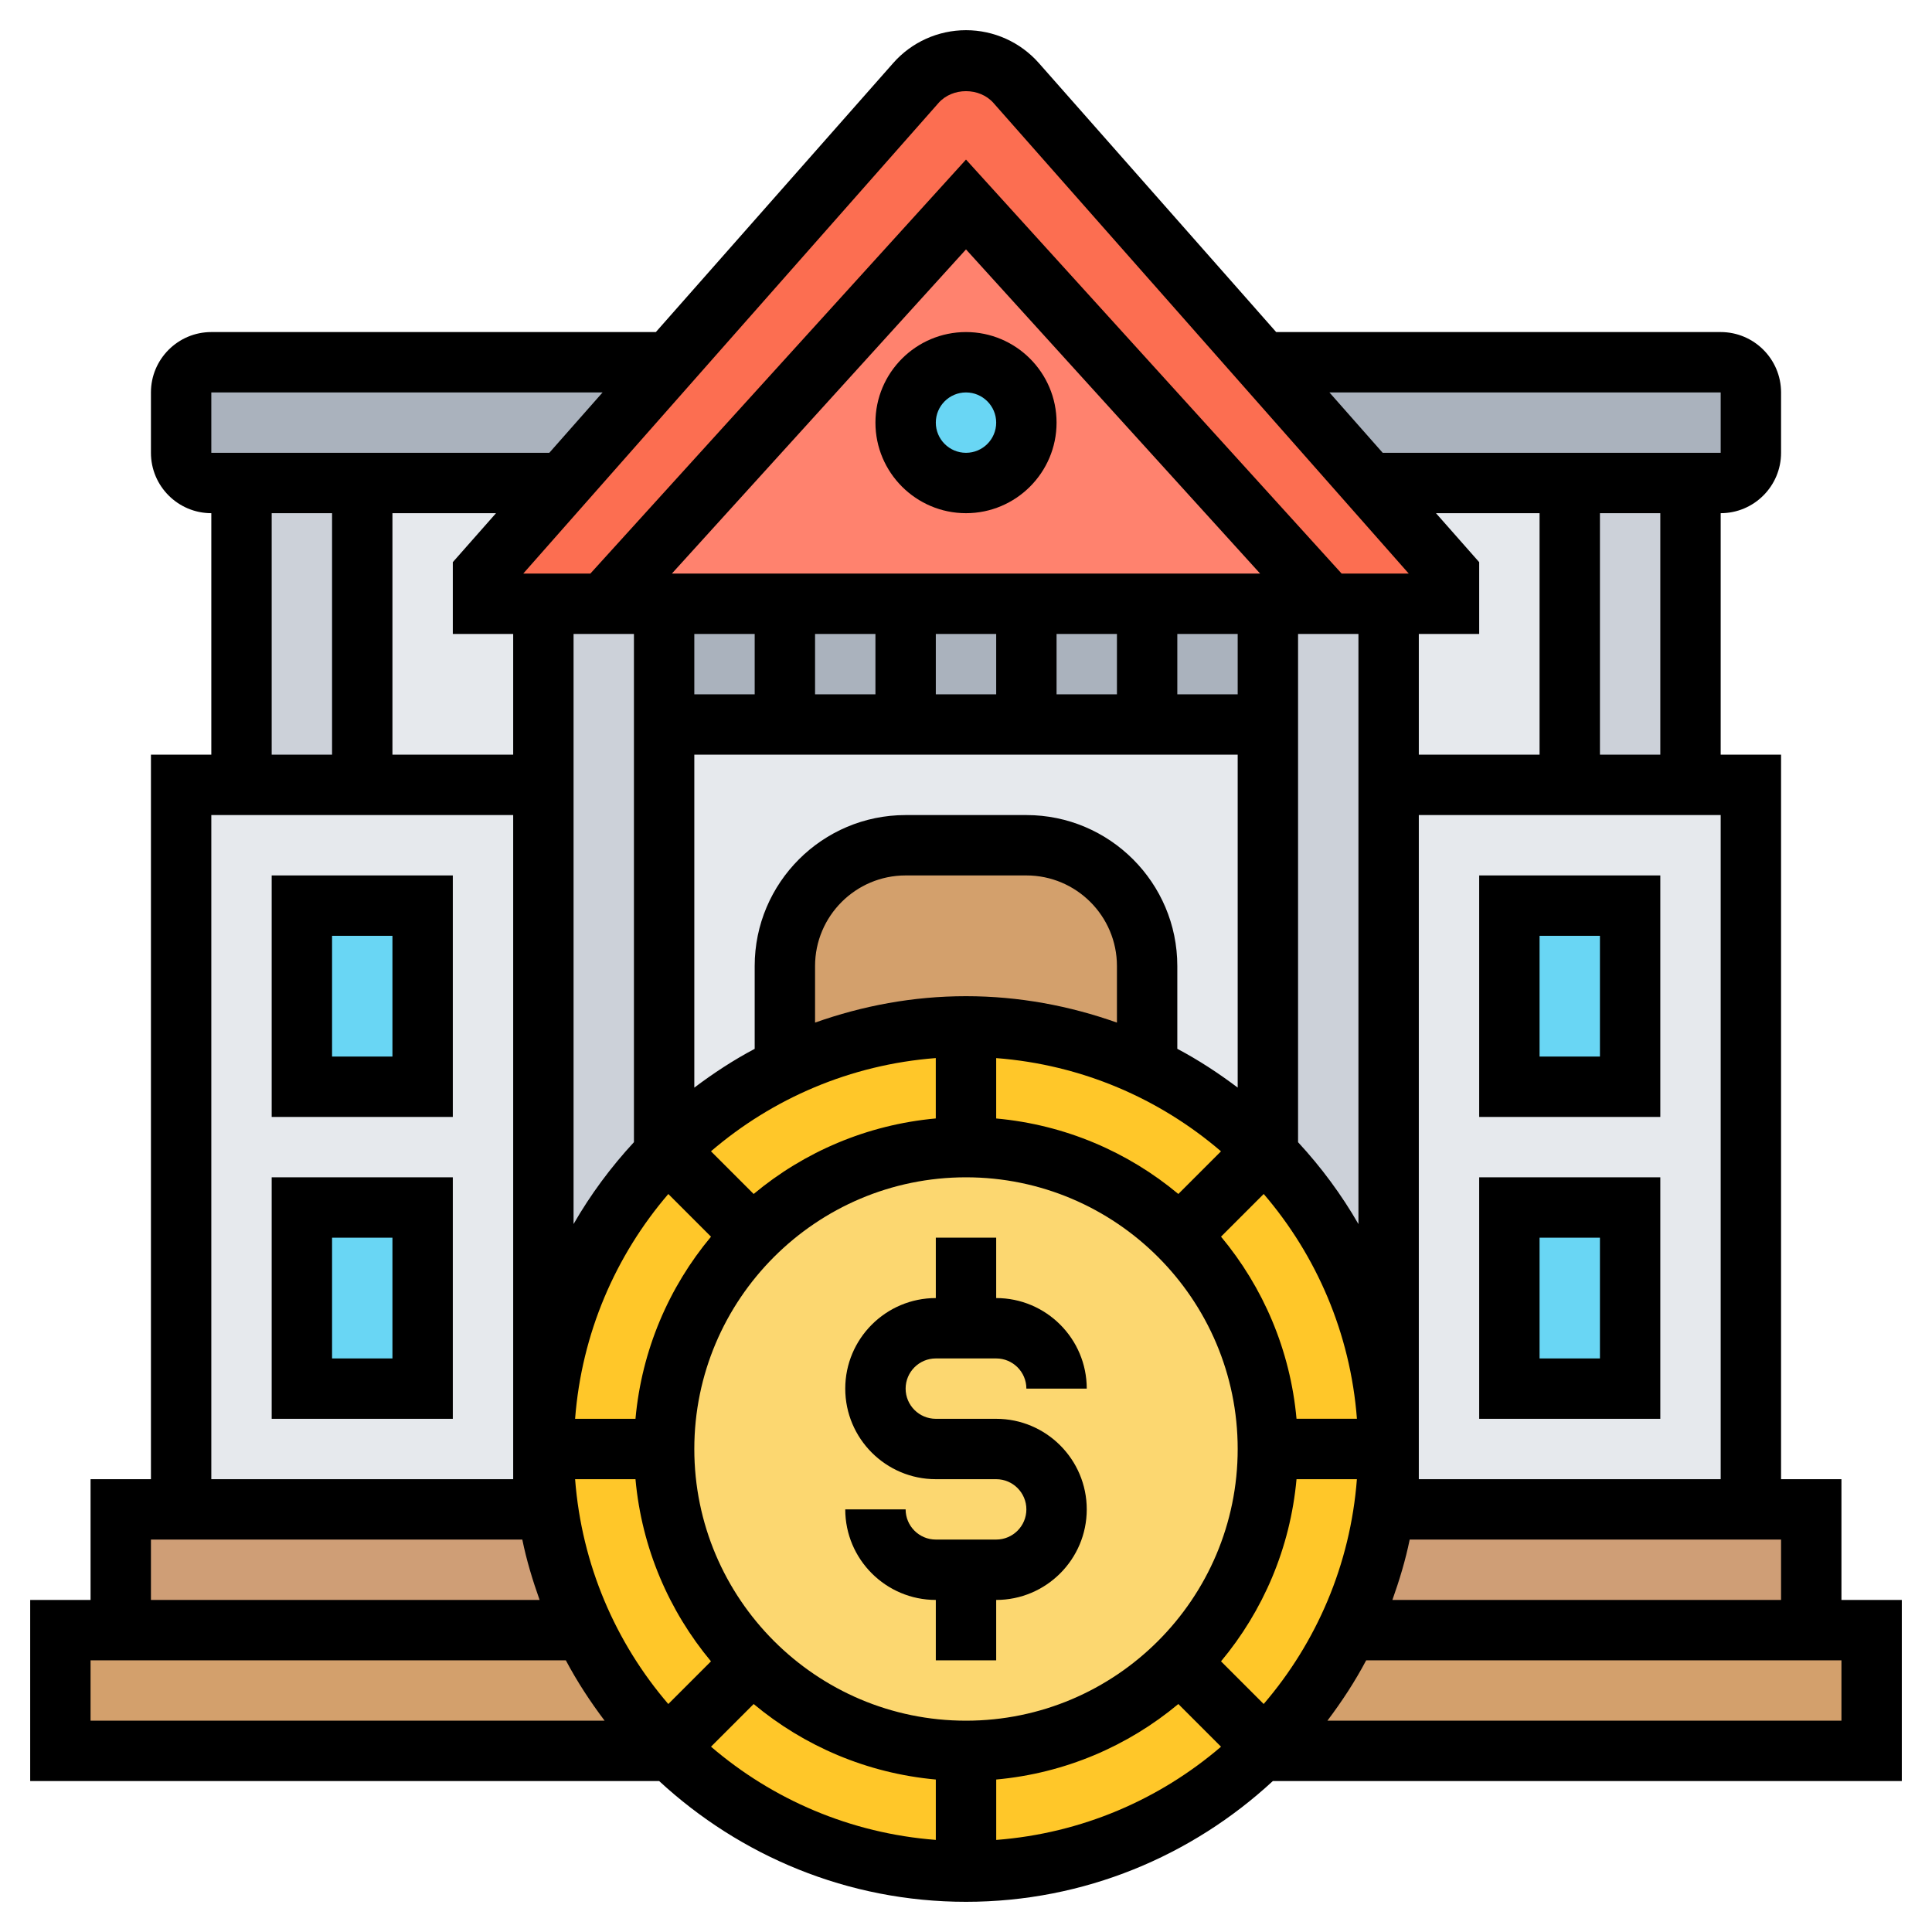<svg id="Layer_5" enable-background="new 0 0 64 64" height="512" viewBox="0 0 64 64" width="512" xmlns="http://www.w3.org/2000/svg"><g><g><g><path d="m58 13v2c0 .55-.45 1-1 1h-1-4-6.65l-3.53-4h15.18c.55 0 1 .45 1 1z" fill="#aab2bd"/></g><g><path d="m48 20v-1l-2.65-3h6.65v10h-6v-6z" fill="#e6e9ed"/></g><g><path d="m18.65 16-2.65 3v1h2v6h-6v-10z" fill="#e6e9ed"/></g><g><path d="m22 20h20v4h-20z" fill="#aab2bd"/></g><g><path d="m45.35 16-3.53-4-8.16-9.25c-.42-.48-1.02-.75-1.66-.75s-1.24.27-1.66.75l-8.16 9.25-3.53 4-2.65 3v1h32v-1z" fill="#fc6e51"/></g><g><path d="m32 6.77 12 13.23h-2-20-2z" fill="#ff826e"/></g><g><circle cx="32" cy="14" fill="#69d6f4" r="2"/></g><g><path d="m22.18 12-3.53 4h-6.65-4-1c-.55 0-1-.45-1-1v-2c0-.55.45-1 1-1z" fill="#aab2bd"/></g><g><path d="m8 16h4v10h-4z" fill="#ccd1d9"/></g><g><path d="m52 16h4v10h-4z" fill="#ccd1d9"/></g><g><path d="m46 26v22c0-3.81-1.53-7.26-4-9.79v-14.21-4h2 2z" fill="#ccd1d9"/></g><g><path d="m22 20v4 14.21c-2.47 2.53-4 5.98-4 9.79v-22-6h2z" fill="#ccd1d9"/></g><g><path d="m58 26v24h-12v-2-22h6 4z" fill="#e6e9ed"/></g><g><path d="m42 24v14.21c-1.14-1.18-2.5-2.15-4-2.86v-3.35c0-2.21-1.79-4-4-4h-4c-2.21 0-4 1.79-4 4v3.35c-1.5.71-2.86 1.68-4 2.86v-14.21z" fill="#e6e9ed"/></g><g><path d="m18 48v2h-12v-24h2 4 6z" fill="#e6e9ed"/></g><g><path d="m62 54v4h-20.21c1.18-1.14 2.15-2.5 2.86-4h15.35z" fill="#d3a06c"/></g><g><path d="m22.21 58h-20.21v-4h2 15.35c.71 1.5 1.68 2.86 2.86 4z" fill="#d3a06c"/></g><g><path d="m60 50v4h-15.35c.59-1.25 1.01-2.59 1.21-4h.14 12z" fill="#cf9e76"/></g><g><path d="m19.35 54h-15.35v-4h2 12 .14c.2 1.41.62 2.75 1.21 4z" fill="#cf9e76"/></g><g><path d="m50 40h4v6h-4z" fill="#69d6f4"/></g><g><path d="m50 30h4v6h-4z" fill="#69d6f4"/></g><g><path d="m10 30h4v6h-4z" fill="#69d6f4"/></g><g><path d="m10 40h4v6h-4z" fill="#69d6f4"/></g><g><path d="m38 32v3.35c-1.82-.87-3.86-1.35-6-1.35s-4.18.48-6 1.35v-3.35c0-2.21 1.79-4 4-4h4c2.21 0 4 1.79 4 4z" fill="#d3a06c"/></g><g><path d="m38 35.35c1.5.71 2.86 1.68 4 2.86 2.47 2.53 4 5.98 4 9.79 0 .68-.05 1.35-.14 2-.2 1.41-.62 2.75-1.21 4-.71 1.5-1.68 2.86-2.86 4-2.53 2.47-5.98 4-9.79 4s-7.26-1.53-9.79-4c-1.18-1.14-2.15-2.5-2.86-4-.59-1.25-1.01-2.59-1.21-4-.09-.65-.14-1.32-.14-2 0-3.81 1.53-7.26 4-9.79 1.14-1.18 2.5-2.15 4-2.86 1.82-.87 3.86-1.35 6-1.35s4.18.48 6 1.35z" fill="#ffc729"/></g><g><circle cx="32" cy="48" fill="#fcd770" r="10"/></g></g><g><path d="m63 53h-2v-4h-2v-24h-2v-8c1.103 0 2-.897 2-2v-2c0-1.103-.897-2-2-2h-14.725l-7.862-8.911c-.61-.692-1.489-1.089-2.413-1.089s-1.803.397-2.411 1.088l-7.863 8.912h-14.726c-1.103 0-2 .897-2 2v2c0 1.103.897 2 2 2v8h-2v24h-2v4h-2v6h20.836c2.676 2.474 6.24 4 10.164 4s7.488-1.526 10.164-4h20.836zm-16.875 0c.231-.65.433-1.313.573-2h12.302v2zm-29.694-36-1.431 1.622v2.378h2v4h-4v-8zm2.569 4h2v16.836c-.763.825-1.436 1.732-2 2.712zm30 0v-2.378l-1.431-1.622h3.431v8h-4v-4zm-6.051 26c-.207-2.283-1.111-4.366-2.501-6.034l1.414-1.414c1.747 2.036 2.871 4.615 3.088 7.447h-2.001zm-10.949 10c-4.963 0-9-4.038-9-9s4.037-9 9-9 9 4.038 9 9-4.037 9-9 9zm-10.949-10h-2c.217-2.833 1.341-5.411 3.088-7.447l1.414 1.414c-1.392 1.667-2.295 3.75-2.502 6.033zm17.983-7.448c-1.667-1.391-3.751-2.294-6.034-2.501v-2c2.833.217 5.411 1.341 7.447 3.088zm-14.068 0-1.414-1.414c2.036-1.747 4.615-2.871 7.447-3.088v2c-2.282.208-4.365 1.111-6.033 2.502zm-1.966-14.552h18v11.028c-.632-.477-1.296-.912-2-1.285v-2.743c0-2.757-2.243-5-5-5h-4c-2.757 0-5 2.243-5 5v2.744c-.704.373-1.368.808-2 1.285zm9 8c-1.755 0-3.433.319-5 .875v-1.875c0-1.654 1.346-3 3-3h4c1.654 0 3 1.346 3 3v1.875c-1.567-.556-3.245-.875-5-.875zm9-10h-2v-2h2zm-4 0h-2v-2h2zm-4 0h-2v-2h2zm-4 0h-2v-2h2zm-4 0h-2v-2h2zm20 17.549c-.564-.98-1.237-1.887-2-2.712v-16.837h2zm-22.743-21.549 9.743-10.738 9.743 10.738zm-3.206 30h2c.207 2.283 1.111 4.366 2.501 6.034l-1.414 1.414c-1.747-2.037-2.87-4.615-3.087-7.448zm5.915 7.448c1.667 1.391 3.751 2.294 6.034 2.501v2c-2.833-.217-5.411-1.341-7.447-3.088zm8.034 2.501c2.283-.207 4.366-1.111 6.034-2.501l1.414 1.414c-2.036 1.747-4.615 2.871-7.447 3.088v-2.001zm7.448-3.915c1.391-1.667 2.294-3.751 2.501-6.034h2c-.217 2.833-1.341 5.411-3.088 7.447zm6.552-6.034v-22h10v22zm8-24h-2v-8h2zm2-12v2h-11.196l-1.765-2zm-25.91-9.589c.459-.521 1.36-.522 1.821.001l13.755 15.588h-2.223l-12.443-13.714-12.443 13.714h-2.223zm-24.09 9.589h12.961l-1.765 2h-11.196zm2 4h2v8h-2zm-2 10h10v22h-10zm-2 24h12.302c.14.687.342 1.35.573 2h-12.875zm-2 4h15.744c.373.704.808 1.368 1.285 2h-17.029zm58 2h-17.028c.477-.632.912-1.296 1.285-2h15.743z"/><path d="m29 14c0 1.654 1.346 3 3 3s3-1.346 3-3-1.346-3-3-3-3 1.346-3 3zm4 0c0 .551-.448 1-1 1s-1-.449-1-1 .448-1 1-1 1 .449 1 1z"/><path d="m31 45h2c.552 0 1 .449 1 1h2c0-1.654-1.346-3-3-3v-2h-2v2c-1.654 0-3 1.346-3 3s1.346 3 3 3h2c.552 0 1 .449 1 1s-.448 1-1 1h-2c-.552 0-1-.449-1-1h-2c0 1.654 1.346 3 3 3v2h2v-2c1.654 0 3-1.346 3-3s-1.346-3-3-3h-2c-.552 0-1-.449-1-1s.448-1 1-1z"/><path d="m49 29v8h6v-8zm4 6h-2v-4h2z"/><path d="m49 47h6v-8h-6zm2-6h2v4h-2z"/><path d="m9 29v8h6v-8zm4 6h-2v-4h2z"/><path d="m9 47h6v-8h-6zm2-6h2v4h-2z"/></g></g></svg>